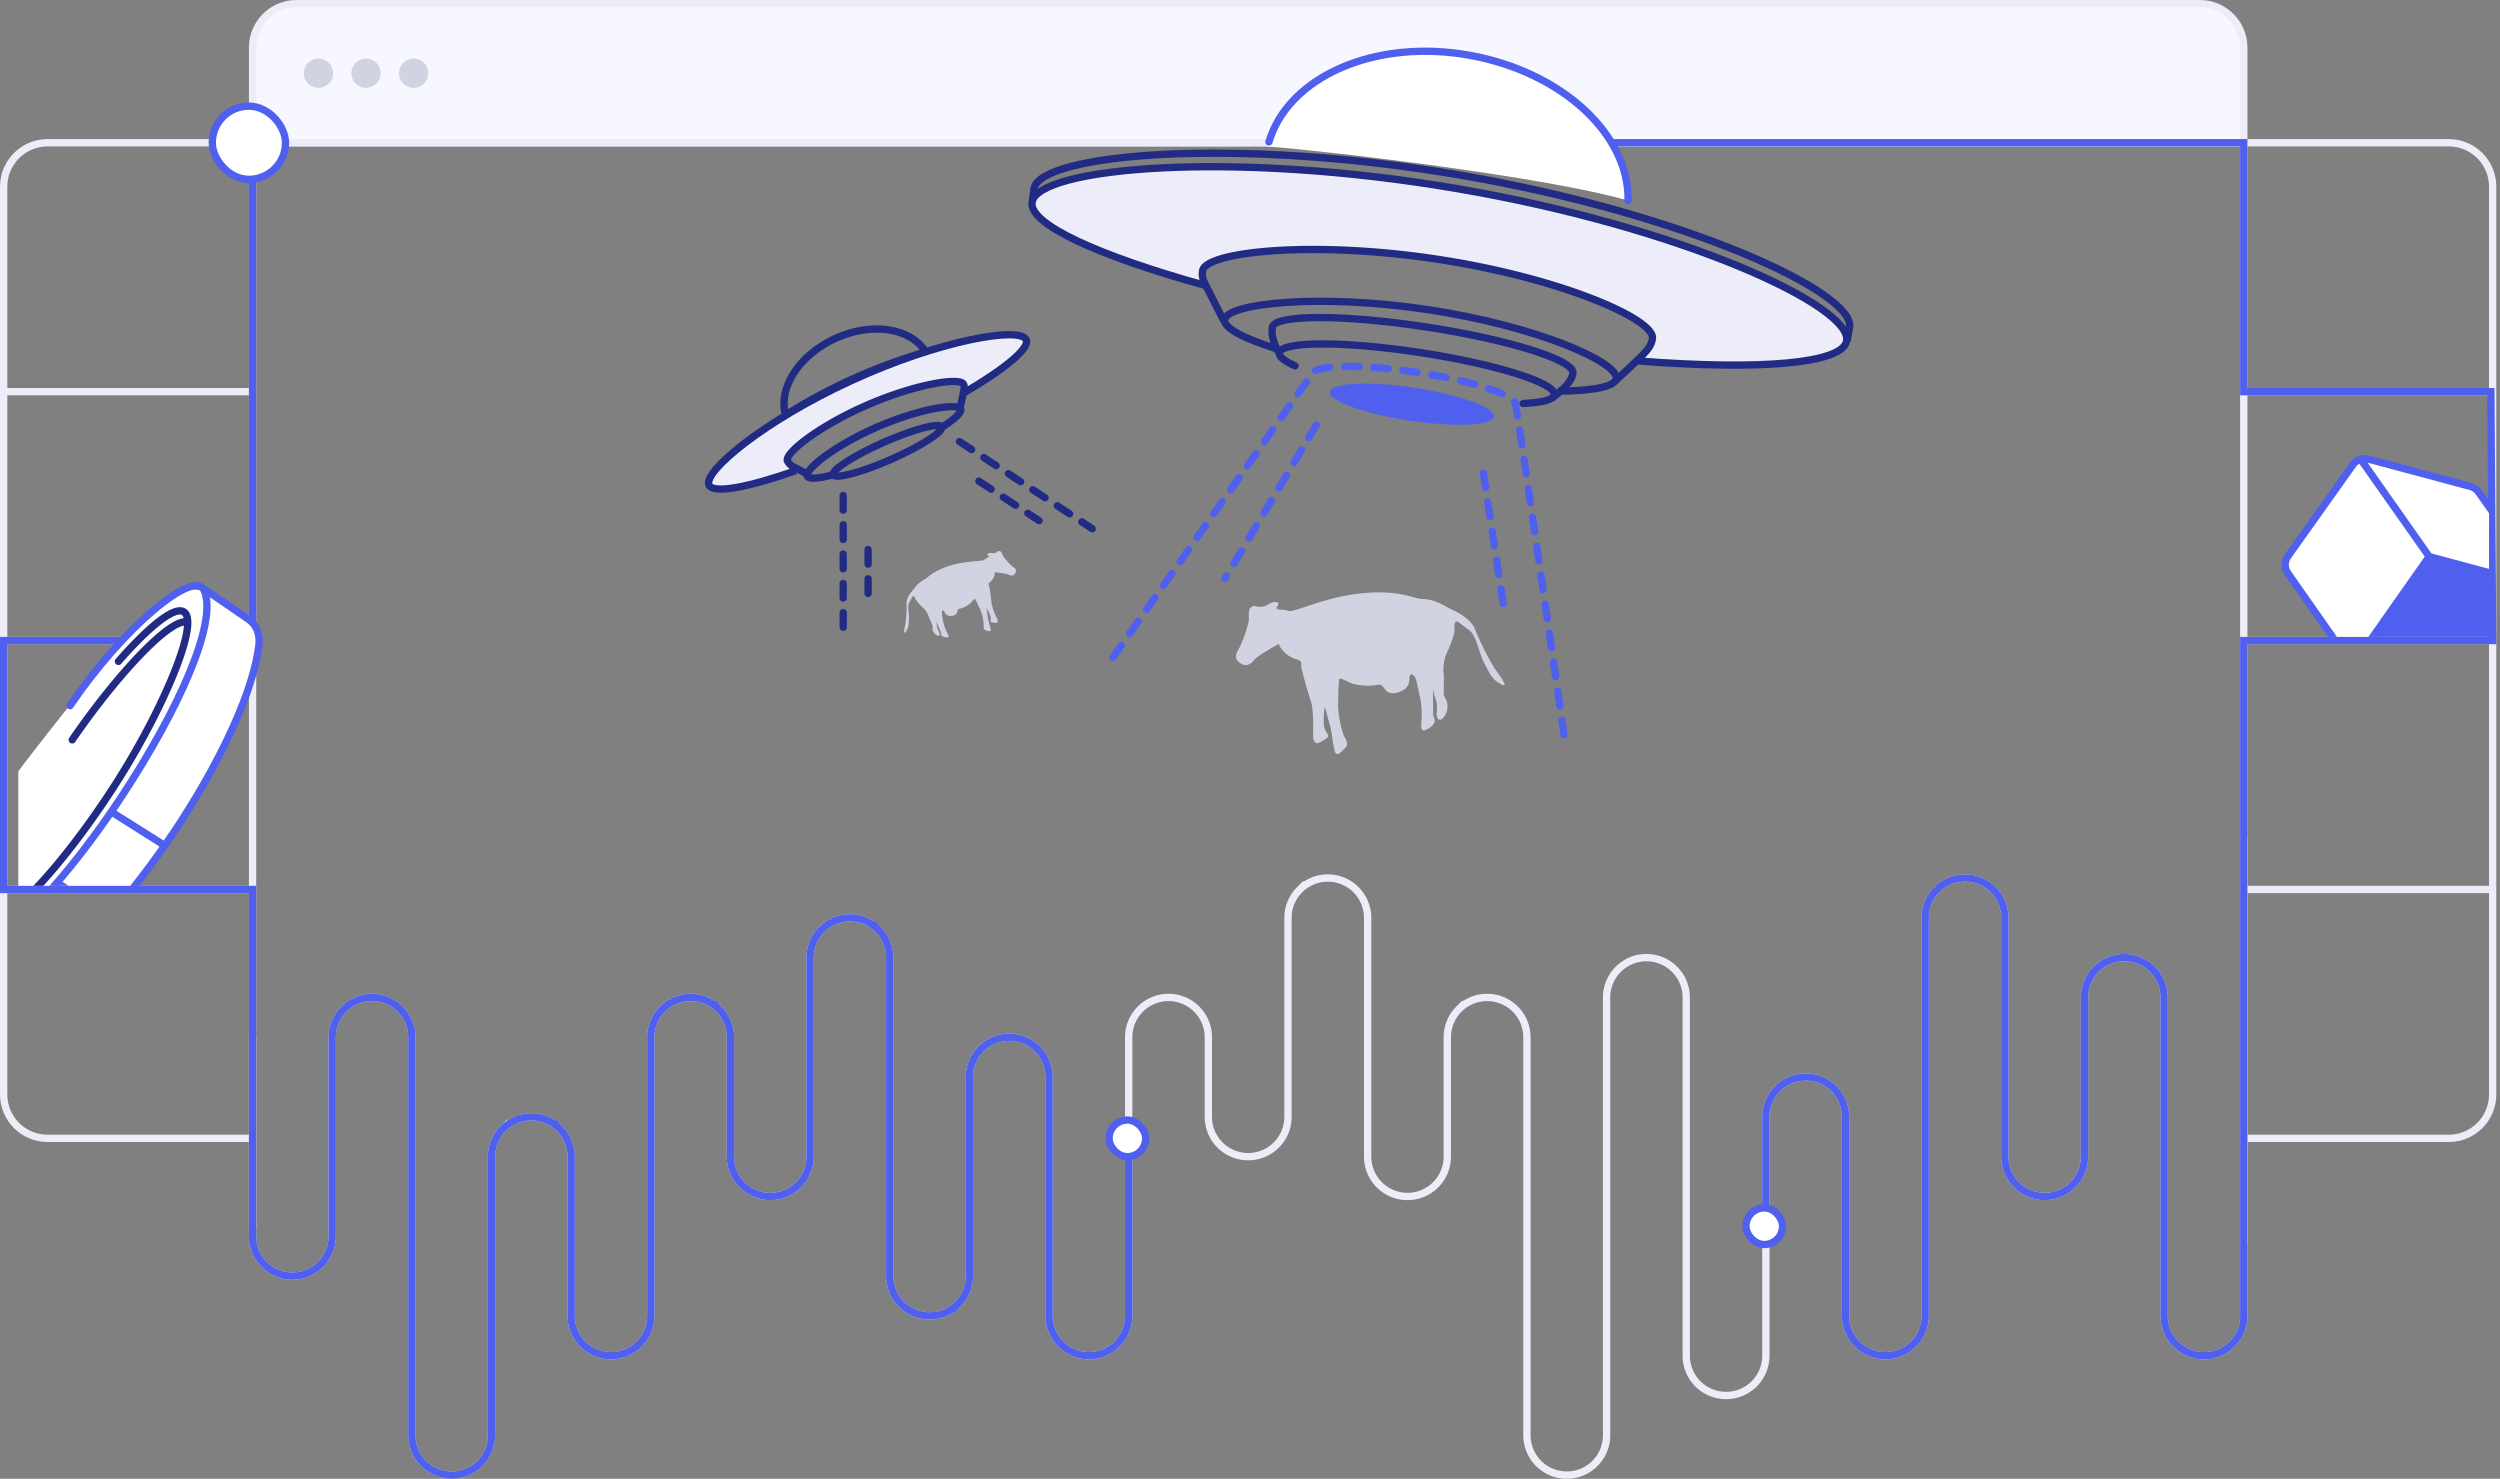 <svg viewBox="0 0 683 404" fill="none" xmlns="http://www.w3.org/2000/svg"><rect x="0" y="0" width="683" height="404" fill="#808080" stroke="none"/><path d="M69 13c0-6.627 5.373-12 12-12h520c6.627 0 12 5.373 12 12v26H69V13Z" fill="#F6F7FF" stroke="#ECEDF9" stroke-width="2"/><path fill-rule="evenodd" clip-rule="evenodd" d="M113 24a4 4 0 1 0 0-8 4 4 0 0 0 0 8Zm-13 0a4 4 0 1 0 0-8 4 4 0 0 0 0 8Zm-13 0a4 4 0 1 0 0-8 4 4 0 0 0 0 8Z" fill="#D1D3E3"/><path d="M1 107V51c0-6.627 5.373-12 12-12h56M1 107h68m-68 0v68M69 39v68m0-68h544M69 107v68M613 39v68m0-68h56c6.627 0 12 5.373 12 12v56m-68 0h68m-68 0v68m68-68v68M1 175h68m-68 0v68m68-68v68m544-68h68m-68 0v68m68-68v68M1 243h68m-68 0v56c0 6.627 5.373 12 12 12h56m0-68v68m544-68h68m-68 0v68m68-68v56c0 6.627-5.373 12-12 12h-56m-544 0v24.5M613 311v29" stroke="#ECEDF9" stroke-width="2"/><path d="M69 283.375v54.375a10.874 10.874 0 0 0 10.88 10.875 10.874 10.874 0 0 0 10.88-10.875v-54.375a10.874 10.874 0 0 1 10.88-10.875c2.886 0 5.653 1.146 7.693 3.185a10.872 10.872 0 0 1 3.187 7.69v108.75c0 2.884 1.146 5.65 3.187 7.69a10.882 10.882 0 0 0 18.573-7.69V316c0-2.884 1.146-5.65 3.187-7.69A10.882 10.882 0 0 1 156.04 316v43.5c0 2.884 1.146 5.65 3.187 7.69a10.882 10.882 0 0 0 18.573-7.69v-76.125c0-2.884 1.146-5.65 3.187-7.69a10.882 10.882 0 0 1 18.573 7.69V316c0 2.884 1.146 5.65 3.187 7.69A10.882 10.882 0 0 0 221.32 316v-54.375c0-2.884 1.146-5.65 3.187-7.69a10.882 10.882 0 0 1 18.573 7.69v87c0 2.884 1.146 5.65 3.187 7.69a10.882 10.882 0 0 0 18.573-7.69V294.25c0-2.884 1.146-5.65 3.187-7.69a10.882 10.882 0 0 1 18.573 7.69v65.25c0 2.884 1.146 5.65 3.187 7.69a10.882 10.882 0 0 0 18.573-7.69v-76.125c0-2.884 1.146-5.65 3.187-7.69a10.882 10.882 0 0 1 18.573 7.69v21.75c0 2.884 1.146 5.65 3.187 7.69a10.882 10.882 0 0 0 18.573-7.69V250.75c0-2.884 1.146-5.65 3.187-7.69a10.882 10.882 0 0 1 18.573 7.69V316c0 2.884 1.146 5.65 3.187 7.69A10.882 10.882 0 0 0 395.4 316v-32.625c0-2.884 1.146-5.65 3.187-7.69a10.882 10.882 0 0 1 18.573 7.69v108.75c0 2.884 1.146 5.65 3.187 7.69a10.882 10.882 0 0 0 18.573-7.69V272.5c0-2.884 1.146-5.65 3.187-7.69a10.882 10.882 0 0 1 18.573 7.69v97.875c0 2.884 1.146 5.65 3.187 7.69a10.882 10.882 0 0 0 18.573-7.69v-65.25c0-2.884 1.146-5.65 3.187-7.69a10.882 10.882 0 0 1 18.573 7.69V359.5c0 2.884 1.146 5.65 3.187 7.69a10.882 10.882 0 0 0 18.573-7.69V250.75c0-2.884 1.146-5.65 3.187-7.69a10.882 10.882 0 0 1 18.573 7.69V316c0 2.884 1.146 5.65 3.187 7.69A10.882 10.882 0 0 0 569.48 316v-43.5c0-2.884 1.146-5.65 3.187-7.69a10.882 10.882 0 0 1 18.573 7.69v87c0 2.884 1.146 5.65 3.187 7.69A10.882 10.882 0 0 0 613 359.5V229" stroke="#ECEDF9" stroke-width="2" stroke-linecap="round"/><path d="M482.44 330.375v-25.25c0-2.884 1.146-5.65 3.187-7.69a10.884 10.884 0 0 1 15.386 0 10.872 10.872 0 0 1 3.187 7.69V359.5c0 2.884 1.146 5.65 3.187 7.69a10.882 10.882 0 0 0 18.573-7.69V250.75c0-2.884 1.146-5.65 3.187-7.69a10.884 10.884 0 0 1 15.386 0 10.872 10.872 0 0 1 3.187 7.69V316c0 2.884 1.146 5.65 3.187 7.69a10.884 10.884 0 0 0 15.386 0 10.872 10.872 0 0 0 3.187-7.69v-43.5c0-2.884 1.146-5.65 3.187-7.69a10.882 10.882 0 0 1 18.573 7.69v87c0 2.884 1.146 5.65 3.187 7.69a10.884 10.884 0 0 0 15.386 0A10.872 10.872 0 0 0 613 359.5V175h68l-.5-68H613V39H440M308.36 313.375V359.5c0 2.884-1.146 5.65-3.187 7.69a10.882 10.882 0 0 1-18.573-7.69v-65.25c0-2.884-1.146-5.65-3.187-7.69a10.882 10.882 0 0 0-18.573 7.69v54.375c0 2.884-1.146 5.65-3.187 7.69a10.882 10.882 0 0 1-18.573-7.69v-87c0-2.884-1.146-5.65-3.187-7.69a10.882 10.882 0 0 0-18.573 7.69V316c0 2.884-1.146 5.65-3.187 7.69A10.882 10.882 0 0 1 199.56 316v-32.625c0-2.884-1.146-5.65-3.187-7.69a10.882 10.882 0 0 0-18.573 7.69V359.5c0 2.884-1.146 5.65-3.187 7.69a10.882 10.882 0 0 1-18.573-7.69V316c0-2.884-1.146-5.65-3.187-7.69A10.882 10.882 0 0 0 134.28 316v76.125c0 2.884-1.146 5.65-3.187 7.69a10.882 10.882 0 0 1-18.573-7.69v-108.75c0-2.884-1.146-5.65-3.187-7.69a10.882 10.882 0 0 0-18.573 7.69v54.375a10.874 10.874 0 0 1-10.88 10.875A10.874 10.874 0 0 1 69 337.75V243H1v-68h68V38.5" stroke="#5060EE" stroke-width="2" stroke-linecap="round"/><g clip-path="url(#clip0_19702_89734)"><path d="M69.908 177.691c-.41 4.922-7.192 32.554-40.763 72.54L5 251v-40.243c1.37-2.136 26.56-34.199 32.107-39.986 15.232-15.892 19.445-8.459 25.61-4.87 6.164 3.588 7.705 5.639 7.191 11.79Z" fill="white"/><path d="m10.294 246.688 14.07 8.84 2.048-1.91 3.264-3.58-14.462-9.099-4.92 5.749Z" fill="#ECEDF9"/><path d="m24.435 255.513-13.54-8.804m19.87-24.692 14.188 8.953m-29.156 10.321 13.768 8.837" stroke="#5060EE" stroke-width="2" stroke-linecap="round"/><path d="M51.285 169.996a2.184 2.184 0 0 0-.886-.104c-5.39.363-19.387 15.8-30.668 32.238m31.554-32.134c-.03-2.071-.753-3.214-2.323-3.108-3.263.22-9.586 5.798-16.606 13.798m18.929-10.69c.1 6.754-7.151 23.381-16.374 38.82C23.532 227.864 6.855 248.418-.6 251.035m0 0a4.685 4.685 0 0 1-1.225.272c-3.328.224-3.225-4.9-.796-12.593m2.02 12.321c-1.397-1.745-.703-6.583 1.48-12.997" stroke="#212B83" stroke-width="2" stroke-linecap="round"/><path d="M-5.36 257.03c3.01 2.064 9.495 6.45 11.353 7.482 2.322 1.29 4.128 3.096 8.772 0 21.932-15.997 53.151-63.471 55.99-88.499.257-3.096-.775-5.418-3.097-6.966-1.935-1.29-8.772-6.106-12.127-8.256" stroke="#5060EE" stroke-width="2" stroke-linecap="round"/><path d="M-6.135 241.291c-1.978 4.73-4.232 14.449.516 15.48 14.966 3.254 69.15-77.403 61.407-95.465-2.592-6.046-21.931 9.805-36.638 31.478" stroke="#5060EE" stroke-width="2" stroke-linecap="round"/></g><path d="M304.067 179.596s52.956-75.507 54.632-77.844c1.388-1.938 13.033-2.38 28.304-.062 15.271 2.319 26.398 6.164 26.997 8.471.68 2.608 13.669 93.248 13.669 93.248m-68.038-87.317-24.947 41.957m75.976 6.804-5.67-37.421" stroke="#5060EE" stroke-width="2" stroke-linecap="round" stroke-dasharray="4 4"/><path d="M447.71 98.665s2.881 1.186 22.128 1.186 32.586-1.27 33.984-5.136c1.398-3.867-.187-5.11-3.556-7.903-3.369-2.793-18.484-13.426-44.652-21.338-26.169-7.912-45.333-12.36-67.967-15.41-22.634-3.05-63.633-7.617-93.651-1.581-3.538.712-11.567 3.602-11.855 6.717-.288 3.115 6.384 8.703 15.016 12.247 8.632 3.545 31.613 10.67 31.613 10.67h.793a5.578 5.578 0 0 1-1.185-3.162c.166-1.397 2.451-4.007 10.67-5.137s38.499-2.807 60.458 2.371c21.96 5.18 40.684 10.643 46.629 15.016 5.945 4.374 5.556 5.771 4.346 7.904a16.085 16.085 0 0 1-2.771 3.556Z" fill="#ECEDF9"/><path d="M353.788 99.942c-2.871-1.294-4.433-2.517-4.276-3.54.49-3.213 17.709-3.252 38.458-.086s37.174 8.337 36.684 11.551c-.206 1.352-3.374 2.141-8.52 2.366" stroke="#212B83" stroke-width="2" stroke-linecap="round"/><path d="M423.89 108.745s5.303-3.288 5.84-6.797c.536-3.508-17.416-9.163-40.096-12.624-22.68-3.461-41.503-3.42-42.037.093-.534 3.512 1.928 7.112 1.928 7.112" stroke="#212B83" stroke-width="2"/><path d="M349.157 95.421c-9.354-2.92-14.96-5.843-14.613-8.087.699-4.514 26.018-7.188 55.57-2.74 29.553 4.449 52.147 14.336 51.449 18.85-.34 2.211-6.399 3.352-15.961 3.418" stroke="#212B83" stroke-width="2"/><path d="M441.419 103.958s6.733-6.23 7.437-7.075c.704-.845 2.334-2.155 2.589-4.463.576-5.217-25.141-16.536-59.073-21.645-33.931-5.108-62.883-2.018-63.806 3.145a5.021 5.021 0 0 0 .509 3.309c.567 1.228 5.312 10.481 5.312 10.481" stroke="#212B83" stroke-width="2"/><path d="M329.31 78.003c-29.483-8.19-48.363-16.825-47.338-22.803 1.628-9.483 54.52-14.174 115.968-3.696 61.447 10.477 108.18 32.142 106.554 41.625-1.075 6.264-23.747 8.04-56.722 5.506" stroke="#212B83" stroke-width="2"/><path d="M282.066 54.79s.333-2.691.436-3.289c1.627-9.483 54.785-14.174 116.232-3.695C460.18 58.285 506.988 79.96 505.288 89.43c-.264 1.475-.661 3.75-.661 3.75" stroke="#212B83" stroke-width="2"/><path d="M401.639 15.126C375.786 10.415 351.301 22.128 346 40c16.825 1.224 76.811 8.381 98.791 14.796.305-18.08-17.978-35.08-43.152-39.67Z" fill="white"/><path d="M346.675 38.776c5.301-17.872 29.111-28.361 54.964-23.65 25.174 4.59 43.457 21.59 43.152 39.67" stroke="#5060EE" stroke-width="2" stroke-linecap="round" stroke-linejoin="round"/><path d="M349.313 175.93s-5.49 3.028-6.494 4.196c-1.003 1.168-2.147 2.08-3.57 1.29-1.424-.789-2.18-1.897-.975-3.872 1.206-1.976 3.046-7.309 2.923-8.714-.124-1.405-.122-3.552 1.948-3.227a3.925 3.925 0 0 0 3.571-.645c1.222-.704 3.288-.762 2.268.645-1.021 1.407 1.644.606 2.922 1.291 1.278.685 10.092-3.896 20.453-4.841 10.361-.946 13.358 1.506 16.556 1.613 3.198.108 5.86 1.953 7.144 2.582 1.284.63 5.503 2.399 6.817 5.486a79.7 79.7 0 0 0 5.519 10.973c1.571 2.189 4.083 5.498 1.624 4.195-2.458-1.303-3.002-2.878-4.545-5.809-1.542-2.931-2.071-7.597-4.22-9.036-2.149-1.439-2.595-2.155-3.247-2.259-.652-.105-.695.892-.65 2.259.046 1.366-1.419 4.969-2.268 6.777a11.31 11.31 0 0 0-.649 5.486c.073 1.749-.05 4.793 0 5.486.05.694 1.24 1.682.974 3.551a4.357 4.357 0 0 1-1.624 3.227c-.497.184-1.385.099-1.298-1.935a8.366 8.366 0 0 0-.325-3.873 8.91 8.91 0 0 1-.649-3.549c.13-.836-.097 1.474 0 4.195.096 2.722-.163 3.958.324 4.841.486.884-.329 1.98-1.299 2.582-.969.602-2.381 1.588-2.268-.968a24.882 24.882 0 0 0-.324-7.423c-.619-2.21-.822-4.948-1.623-5.809-.8-.862-1.291-.278-1.298.645a3.373 3.373 0 0 1-.341 1.85 3.369 3.369 0 0 1-1.282 1.377c-1.555.947-3.794 1.345-4.869 0-1.075-1.345-1.014-1.653-2.922-1.29a15.745 15.745 0 0 1-5.519-.323c-1.761-.283-3.998-2.096-4.221-1.291-.222.805-.284 5.804-.324 7.423a28.67 28.67 0 0 0 1.623 8.068c.652 1.055 1.318 2.251.324 3.227-.995.977-2.422 2.835-2.922.646-.5-2.19-.75-5.225-1.299-7.1-.548-1.876-1.227-4.359-1.298-4.841a17.95 17.95 0 0 0-.324 4.196 5.117 5.117 0 0 0 .974 3.227c.549.869.084.976-.325 1.29a9.002 9.002 0 0 1-2.268 1.291c-.44.042-1.36-.154-1.298-2.259.063-2.105.101-7.257-.65-9.359-.75-2.101-2.548-8.618-2.596-9.358-.049-.741.34-1.528-1.299-1.937a7.736 7.736 0 0 1-4.881-4.197Z" fill="#D1D3E3"/><path d="M386.394 105.939c12.384 1.877 22.119 5.406 21.744 7.882-.375 2.477-10.718 2.963-23.102 1.087-12.384-1.877-22.119-5.406-21.744-7.882.375-2.477 10.717-2.964 23.102-1.087Z" fill="#5060EE"/><path d="M252.918 96.18c-4.103-6.663-14.954-8.31-24.988-3.575-9.773 4.612-15.382 13.494-13.296 20.791a147.767 147.767 0 0 1 38.284-17.216Z" stroke="#212B83" stroke-width="2"/><path d="M217.47 128.564s-1.045.793-8.897 2.901c-7.851 2.108-13.431 3.044-14.424 1.62-.993-1.425-.482-2.105.587-3.613 1.07-1.508 6.074-7.498 15.883-13.585a172.349 172.349 0 0 1 26.04-13.715c8.9-3.716 25.124-10.062 38.029-10.886 1.52-.097 5.111.205 5.57 1.444.459 1.24-1.654 4.248-4.787 6.639-3.133 2.39-11.728 7.807-11.728 7.807l-.322.086c.191-.447.24-.943.138-1.418-.22-.553-1.438-1.367-4.913-.93-3.476.436-16.012 3.061-24.403 7.575-8.392 4.513-15.432 8.788-17.379 11.226-1.947 2.438-1.637 2.961-.908 3.699a6.84 6.84 0 0 0 1.514 1.15Z" fill="#ECEDF9"/><path d="M241.455 120.837c-8.165 3.603-14.331 7.564-13.771 8.845.56 1.281 7.634-.593 15.8-4.196 8.165-3.602 14.331-7.563 13.77-8.845-.56-1.281-7.633.594-15.799 4.196Z" stroke="#212B83" stroke-width="2"/><path d="M257.371 116.692c3.495-2.222 5.459-4.034 5.071-4.917-.781-1.777-11.404-.108-22.97 4.95-11.565 5.057-19.693 11.585-18.912 13.362.383.871 2.979.681 6.888-.34" stroke="#212B83" stroke-width="2"/><path d="M220.462 129.479s-3.422-1.787-3.801-2.052a3.333 3.333 0 0 1-1.54-1.525c-.8-2.048 8.461-9.446 21.747-15.224 13.287-5.777 25.432-7.69 26.368-5.699.21.434.264.927.151 1.396-.097.559-1.028 4.826-1.028 4.826" stroke="#212B83" stroke-width="2"/><path d="M263.516 107.235c11.135-6.551 17.895-12.123 16.827-14.44-1.701-3.676-23.781.2-47.707 11.173-23.925 10.972-40.628 24.886-38.932 28.562 1.12 2.428 10.561.671 23.737-3.962" stroke="#212B83" stroke-width="2"/><path d="M271.779 156.345c1.22.095 2.43.295 3.616.598.657.318 1.327.499 1.796-.114a1.132 1.132 0 0 0-.308-1.867 12.375 12.375 0 0 1-2.917-3.237c-.212-.635-.618-1.568-1.457-1.035a1.865 1.865 0 0 1-1.675.394c-.664-.075-1.573.289-.866.709.706.421-.601.574-1.026 1.114-.426.54-5.123.212-9.808 1.759-4.686 1.547-5.524 3.175-6.895 3.829a7.886 7.886 0 0 0-2.618 2.472c-.439.516-1.94 2.082-1.928 3.673a37.798 37.798 0 0 1-.327 5.814c-.269 1.247-.736 3.161.086 2.131.822-1.031.762-1.815.879-3.385.116-1.571-.536-3.697.128-4.727.663-1.029.721-1.427.985-1.595.264-.168.471.257.709.86.626.947 1.39 1.796 2.268 2.517a5.365 5.365 0 0 1 1.319 2.268c.298.774.926 2.074 1.036 2.381.11.307-.227.965.247 1.727.474.762 1.065 1.11 1.316 1.097.25-.014.62-.219.198-1.088a3.977 3.977 0 0 1-.591-1.745 4.227 4.227 0 0 0-.387-1.666c-.215-.34.32.625.793 1.825.473 1.2.819 1.691.774 2.166-.046.475.517.793 1.052.877.535.084 1.336.242.805-.85a11.837 11.837 0 0 1-1.261-3.289 10.482 10.482 0 0 1-.391-2.834c.185-.527.509-.366.686.035a1.589 1.589 0 0 0 1.315 1.096c.855.114 1.904-.131 2.117-.919.214-.789.129-.908 1.027-1.114a7.469 7.469 0 0 0 2.339-1.183c.712-.453 1.343-1.667 1.588-1.36.245.306 1.22 2.469 1.543 3.166.454 1.225.73 2.51.818 3.814-.084.582-.149 1.228.468 1.465.617.237 1.587.776 1.392-.271-.195-1.046-.661-2.413-.776-3.332-.116-.92-.29-2.128-.35-2.351a8.48 8.48 0 0 1 .934 1.763c.239.493.304 1.053.186 1.588-.075.482.147.44.384.5.402.103.817.148 1.231.132.2-.064.567-.324.139-1.228a17.127 17.127 0 0 1-1.486-4.195c-.071-1.057-.52-4.231-.638-4.56-.118-.329-.434-.601.198-1.087a3.67 3.67 0 0 0 1.333-2.738Z" fill="#D1D3E3"/><path d="M230.359 135.37v38.554m6.804-23.813v15.876m24.947-45.359 36.287 23.813m-30.967-12.996 16.432 10.784" stroke="#212B83" stroke-width="2" stroke-linecap="round" stroke-dasharray="4 4"/><rect x="58" y="29" width="20" height="20" rx="10" fill="white" stroke="#5060EE" stroke-width="2"/><rect x="477" y="330" width="10" height="10" rx="5" fill="white" stroke="#5060EE" stroke-width="2"/><rect x="303" y="306" width="10" height="10" rx="5" fill="white" stroke="#5060EE" stroke-width="2"/><g clip-path="url(#clip1_19702_89734)"><path d="m644.142 182.226 28.029 7.51a4 4 0 0 0 4.312-1.57l17.638-25.198a4 4 0 0 0-.015-4.608l-16.971-23.921a3.999 3.999 0 0 0-2.227-1.549l-27.806-7.451a3.999 3.999 0 0 0-4.296 1.547l-17.756 24.993a4 4 0 0 0-.015 4.612l16.867 24.067a4.004 4.004 0 0 0 2.24 1.568Z" fill="white"/><path d="m664.986 152.646 27.924 7.482a2 2 0 0 1 1.116 3.086l-18.42 26.088a2 2 0 0 1-2.151.778l-27.925-7.482a2 2 0 0 1-1.116-3.086l18.42-26.088a2.001 2.001 0 0 1 2.152-.778Z" fill="#5060EE"/><path d="m644.142 182.226 28.029 7.51a4 4 0 0 0 4.312-1.57l17.638-25.198a4 4 0 0 0-.015-4.608l-16.971-23.921a3.999 3.999 0 0 0-2.227-1.549l-27.806-7.451a3.999 3.999 0 0 0-4.296 1.547l-17.756 24.993a4 4 0 0 0-.015 4.612l16.867 24.067a4.004 4.004 0 0 0 2.24 1.568Zm-1.405-.377 20.924-29.785m31.821 8.526-31.821-8.526m0 0-19.068-27.093" stroke="#5060EE" stroke-width="2"/></g><defs><clipPath id="clip0_19702_89734"><rect width="134" height="181" fill="white" transform="matrix(-1 0 0 1 136 61)"/></clipPath><clipPath id="clip1_19702_89734"><rect width="76" height="67" fill="white" transform="translate(604 107)"/></clipPath></defs></svg>